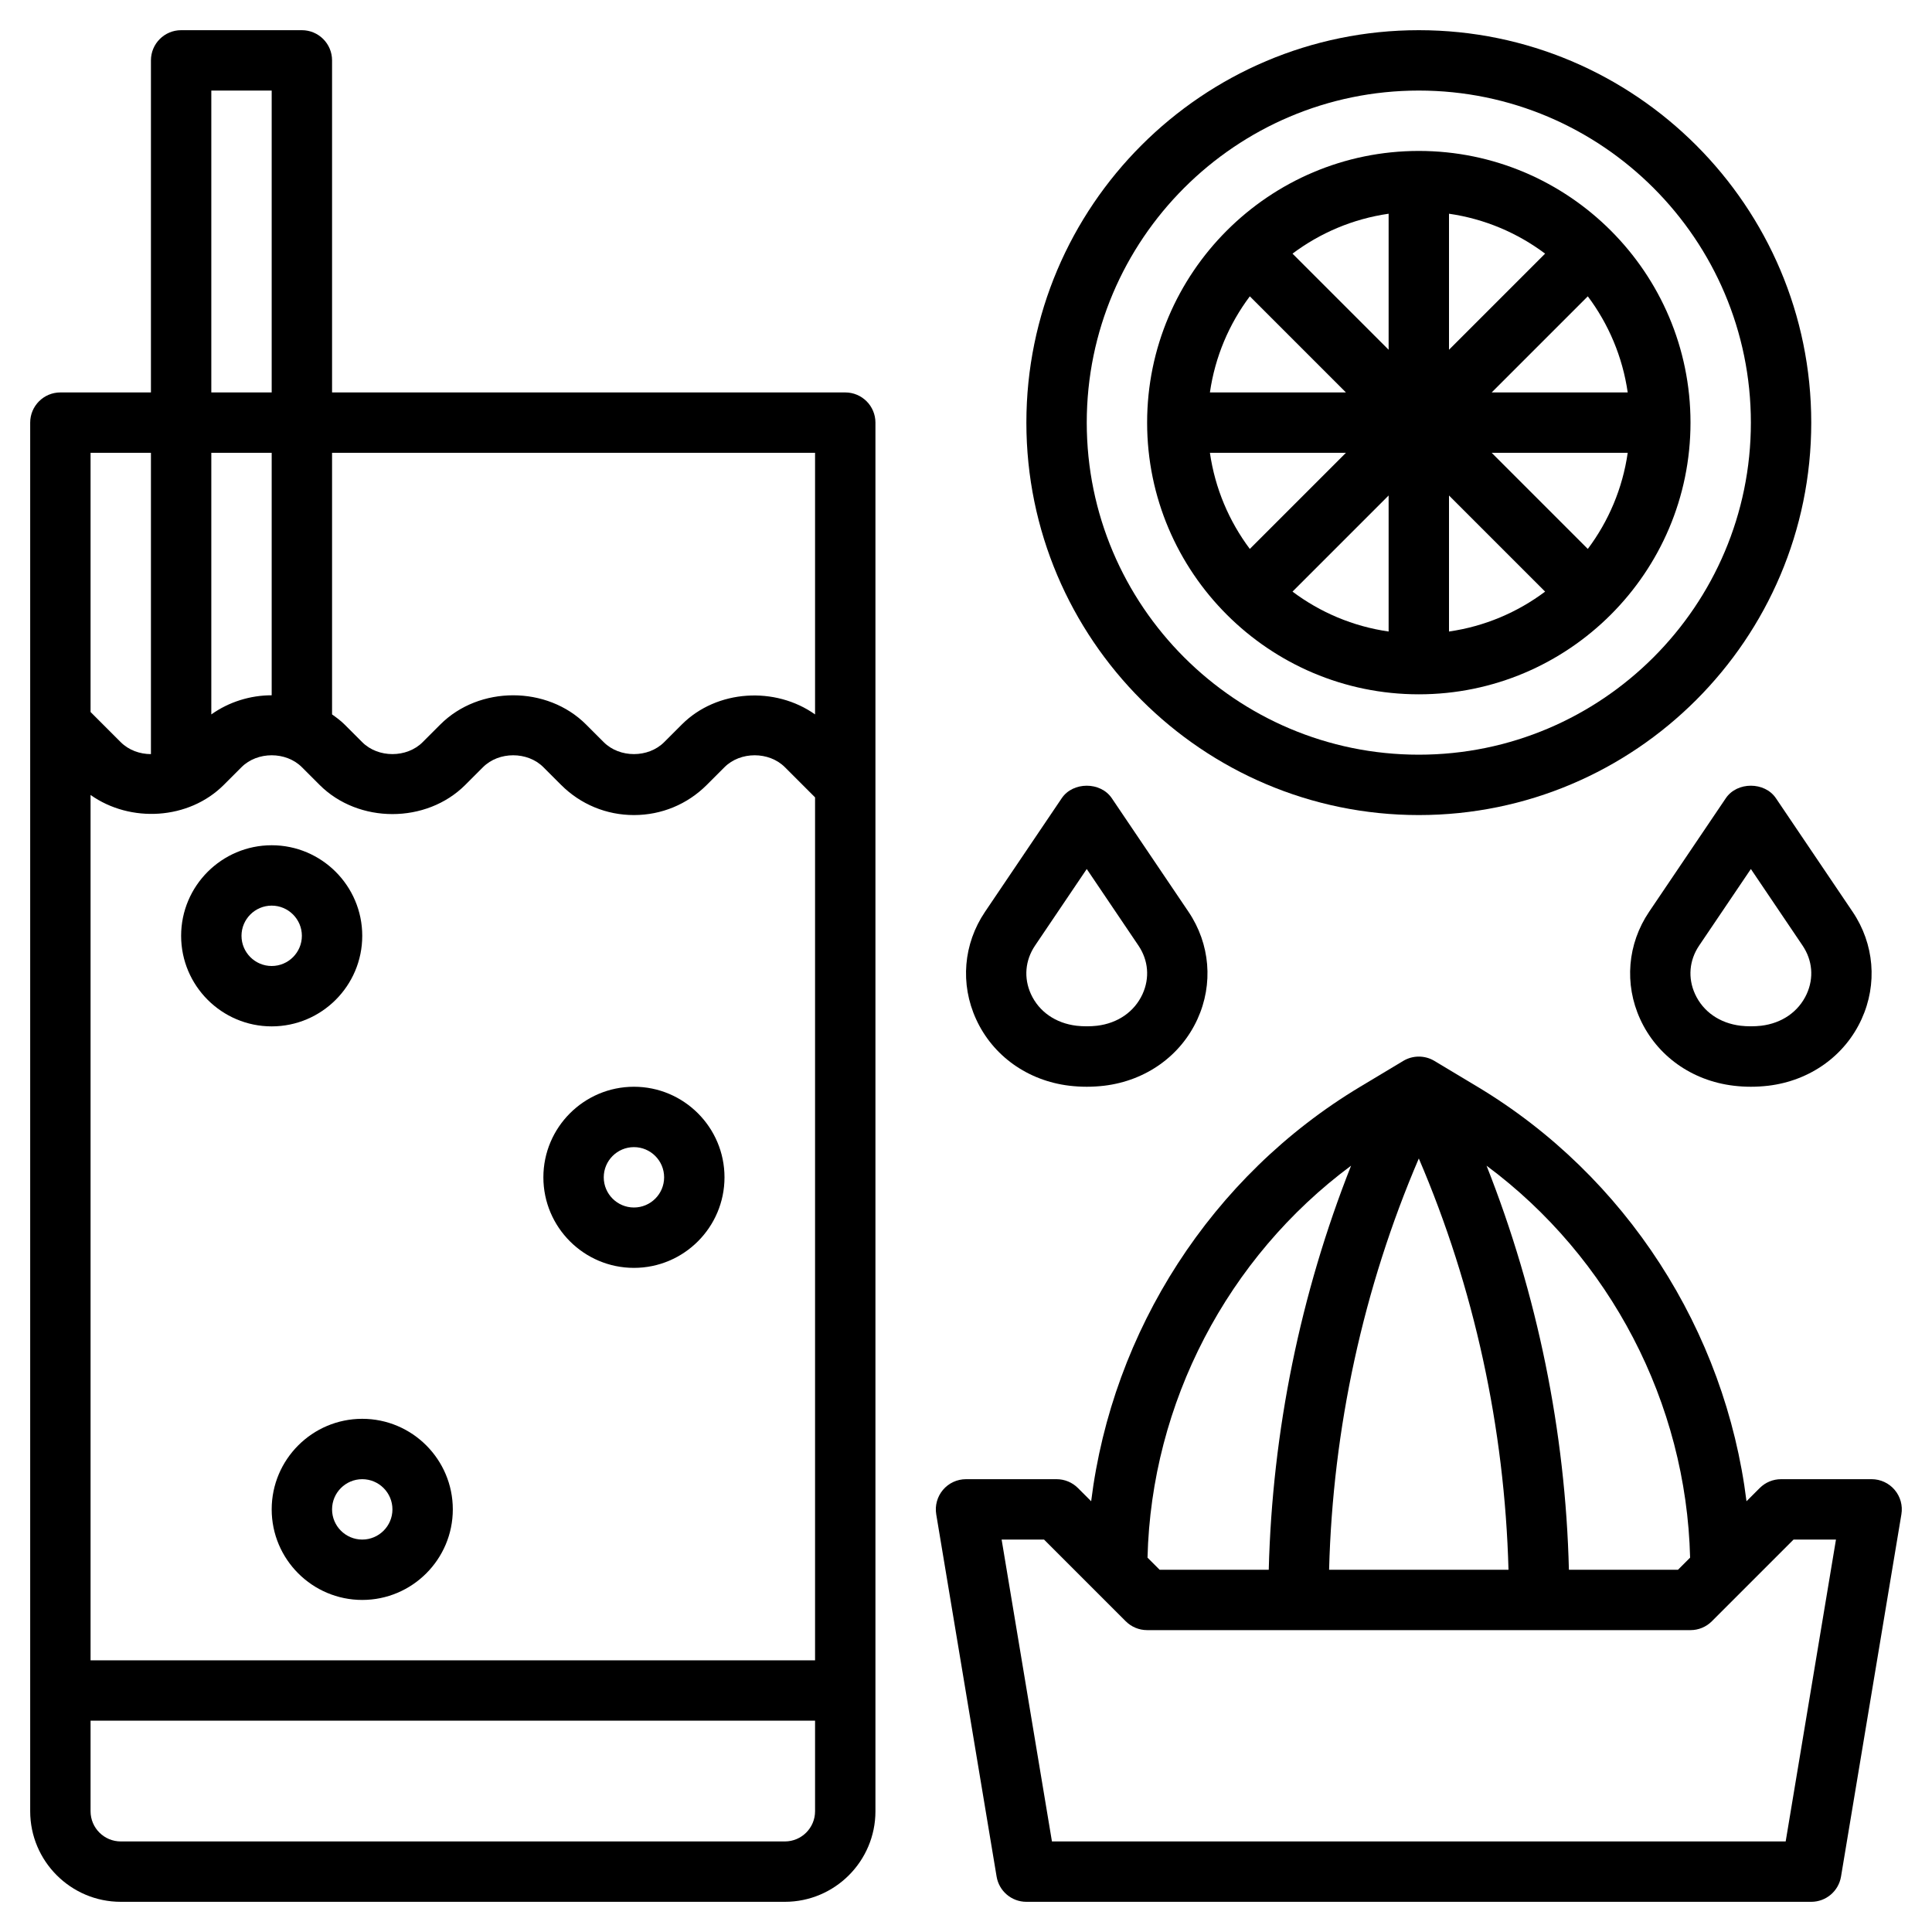 <svg id="Layer_3" enable-background="new 0 0 64 64" height="512" viewBox="0 0 64 64" width="512" xmlns="http://www.w3.org/2000/svg"><g><path d="m28 13h-17v-11c0-.552-.448-1-1-1h-4c-.552 0-1 .448-1 1v11h-3c-.552 0-1 .448-1 1v46c0 1.654 1.346 3 3 3h22c1.654 0 3-1.346 3-3v-46c0-.552-.448-1-1-1zm-25 13.334c1.316.933 3.252.829 4.414-.334l.586-.586c.526-.526 1.474-.526 2 0l.586.586c1.289 1.29 3.539 1.29 4.828 0l.586-.586c.526-.526 1.474-.526 2 0l.586.586c.645.645 1.502 1 2.414 1s1.77-.355 2.414-1l.586-.586c.526-.526 1.474-.526 2 0l1 1v28.586h-24zm4-2.668v-8.666h2v8.032c-.71 0-1.414.218-2 .634zm20-8.666v8.666c-1.316-.933-3.252-.829-4.414.334l-.586.586c-.526.526-1.474.526-2 0l-.586-.586c-1.289-1.29-3.539-1.29-4.828 0l-.586.586c-.526.526-1.474.526-2 0l-.586-.586c-.127-.127-.27-.232-.414-.334v-8.666zm-20-12h2v10h-2zm-2 12v9.981c-.368 0-.737-.132-1-.395l-1-1v-8.586zm21 46h-22c-.551 0-1-.448-1-1v-3h24v3c0 .552-.449 1-1 1z"/><path d="m21 36c-1.654 0-3 1.346-3 3s1.346 3 3 3 3-1.346 3-3-1.346-3-3-3zm0 4c-.551 0-1-.448-1-1s.449-1 1-1 1 .448 1 1-.449 1-1 1z"/><path d="m12 31c0-1.654-1.346-3-3-3s-3 1.346-3 3 1.346 3 3 3 3-1.346 3-3zm-4 0c0-.551.449-1 1-1s1 .449 1 1-.449 1-1 1-1-.449-1-1z"/><path d="m12 47c-1.654 0-3 1.346-3 3s1.346 3 3 3 3-1.346 3-3-1.346-3-3-3zm0 4c-.551 0-1-.448-1-1s.449-1 1-1 1 .448 1 1-.449 1-1 1z"/><path d="m62.763 49.354c-.19-.225-.469-.354-.763-.354h-3c-.265 0-.52.105-.707.293l-.438.438c-.701-5.646-3.981-10.773-8.915-13.733l-1.425-.855c-.316-.189-.713-.189-1.029 0l-1.425.855c-4.934 2.96-8.214 8.087-8.915 13.733l-.438-.438c-.188-.188-.443-.293-.708-.293h-3c-.294 0-.573.129-.763.354s-.271.521-.223.811l2 12c.08.481.497.835.986.835h26c.489 0 .906-.354.986-.836l2-12c.049-.29-.033-.586-.223-.81zm-6.776 2.245-.401.401h-3.614c-.113-4.574-1.045-9.128-2.728-13.385 4.092 3.038 6.617 7.854 6.743 12.984zm-8.987-13.223c1.837 4.283 2.843 8.927 2.971 13.624h-5.943c.122-4.673 1.129-9.327 2.972-13.624zm-2.244.239c-1.678 4.244-2.609 8.789-2.727 13.385h-3.615l-.401-.401c.126-5.13 2.651-9.947 6.743-12.984zm14.397 22.385h-24.306l-1.667-10h1.405l2.707 2.707c.188.188.443.293.708.293h18c.265 0 .52-.105.707-.293l2.707-2.707h1.405z"/><path d="m47 27c7.168 0 13-5.832 13-13s-5.832-13-13-13-13 5.832-13 13 5.832 13 13 13zm0-24c6.065 0 11 4.935 11 11s-4.935 11-11 11-11-4.935-11-11 4.935-11 11-11z"/><path d="m47 23c4.962 0 9-4.038 9-9s-4.038-9-9-9-9 4.038-9 9 4.038 9 9 9zm-1-2.08c-1.183-.17-2.269-.636-3.184-1.322l3.184-3.184zm2-4.506 3.184 3.184c-.915.686-2.001 1.152-3.184 1.322zm1.414-1.414h4.506c-.17 1.183-.636 2.269-1.322 3.184zm0-2 3.184-3.184c.686.915 1.151 2.001 1.322 3.184zm-1.414-1.414v-4.506c1.183.17 2.269.636 3.184 1.322zm-2 0-3.184-3.184c.915-.686 2.001-1.152 3.184-1.322zm-1.414 1.414h-4.506c.17-1.183.636-2.269 1.322-3.184zm0 2-3.184 3.184c-.686-.915-1.152-2.001-1.322-3.184z"/><path d="m35.425 35.966c.189.022.38.034.575.034s.386-.012.578-.034c1.38-.166 2.535-.99 3.089-2.205.532-1.164.421-2.493-.296-3.556l-2.542-3.764c-.372-.551-1.285-.551-1.657 0l-2.542 3.764c-.718 1.063-.829 2.392-.296 3.556.554 1.215 1.708 2.039 3.091 2.205zm-1.138-4.642 1.713-2.537 1.713 2.537c.329.488.378 1.073.135 1.606-.267.583-.817.966-1.507 1.049-.223.025-.463.025-.68 0-.693-.083-1.243-.466-1.51-1.049-.243-.533-.193-1.118.136-1.606z"/><path d="m57.171 26.44-2.542 3.764c-.718 1.063-.829 2.392-.296 3.556.555 1.215 1.709 2.039 3.092 2.205.189.023.38.035.575.035s.386-.012.578-.034c1.38-.166 2.535-.99 3.089-2.205.532-1.164.421-2.493-.296-3.556l-2.542-3.764c-.372-.551-1.286-.551-1.658-.001zm2.677 6.49c-.267.583-.817.966-1.507 1.049-.223.025-.463.025-.68 0-.693-.083-1.243-.466-1.51-1.049-.244-.533-.194-1.119.135-1.606l1.714-2.537 1.713 2.537c.329.488.379 1.073.135 1.606z"/></g></svg>